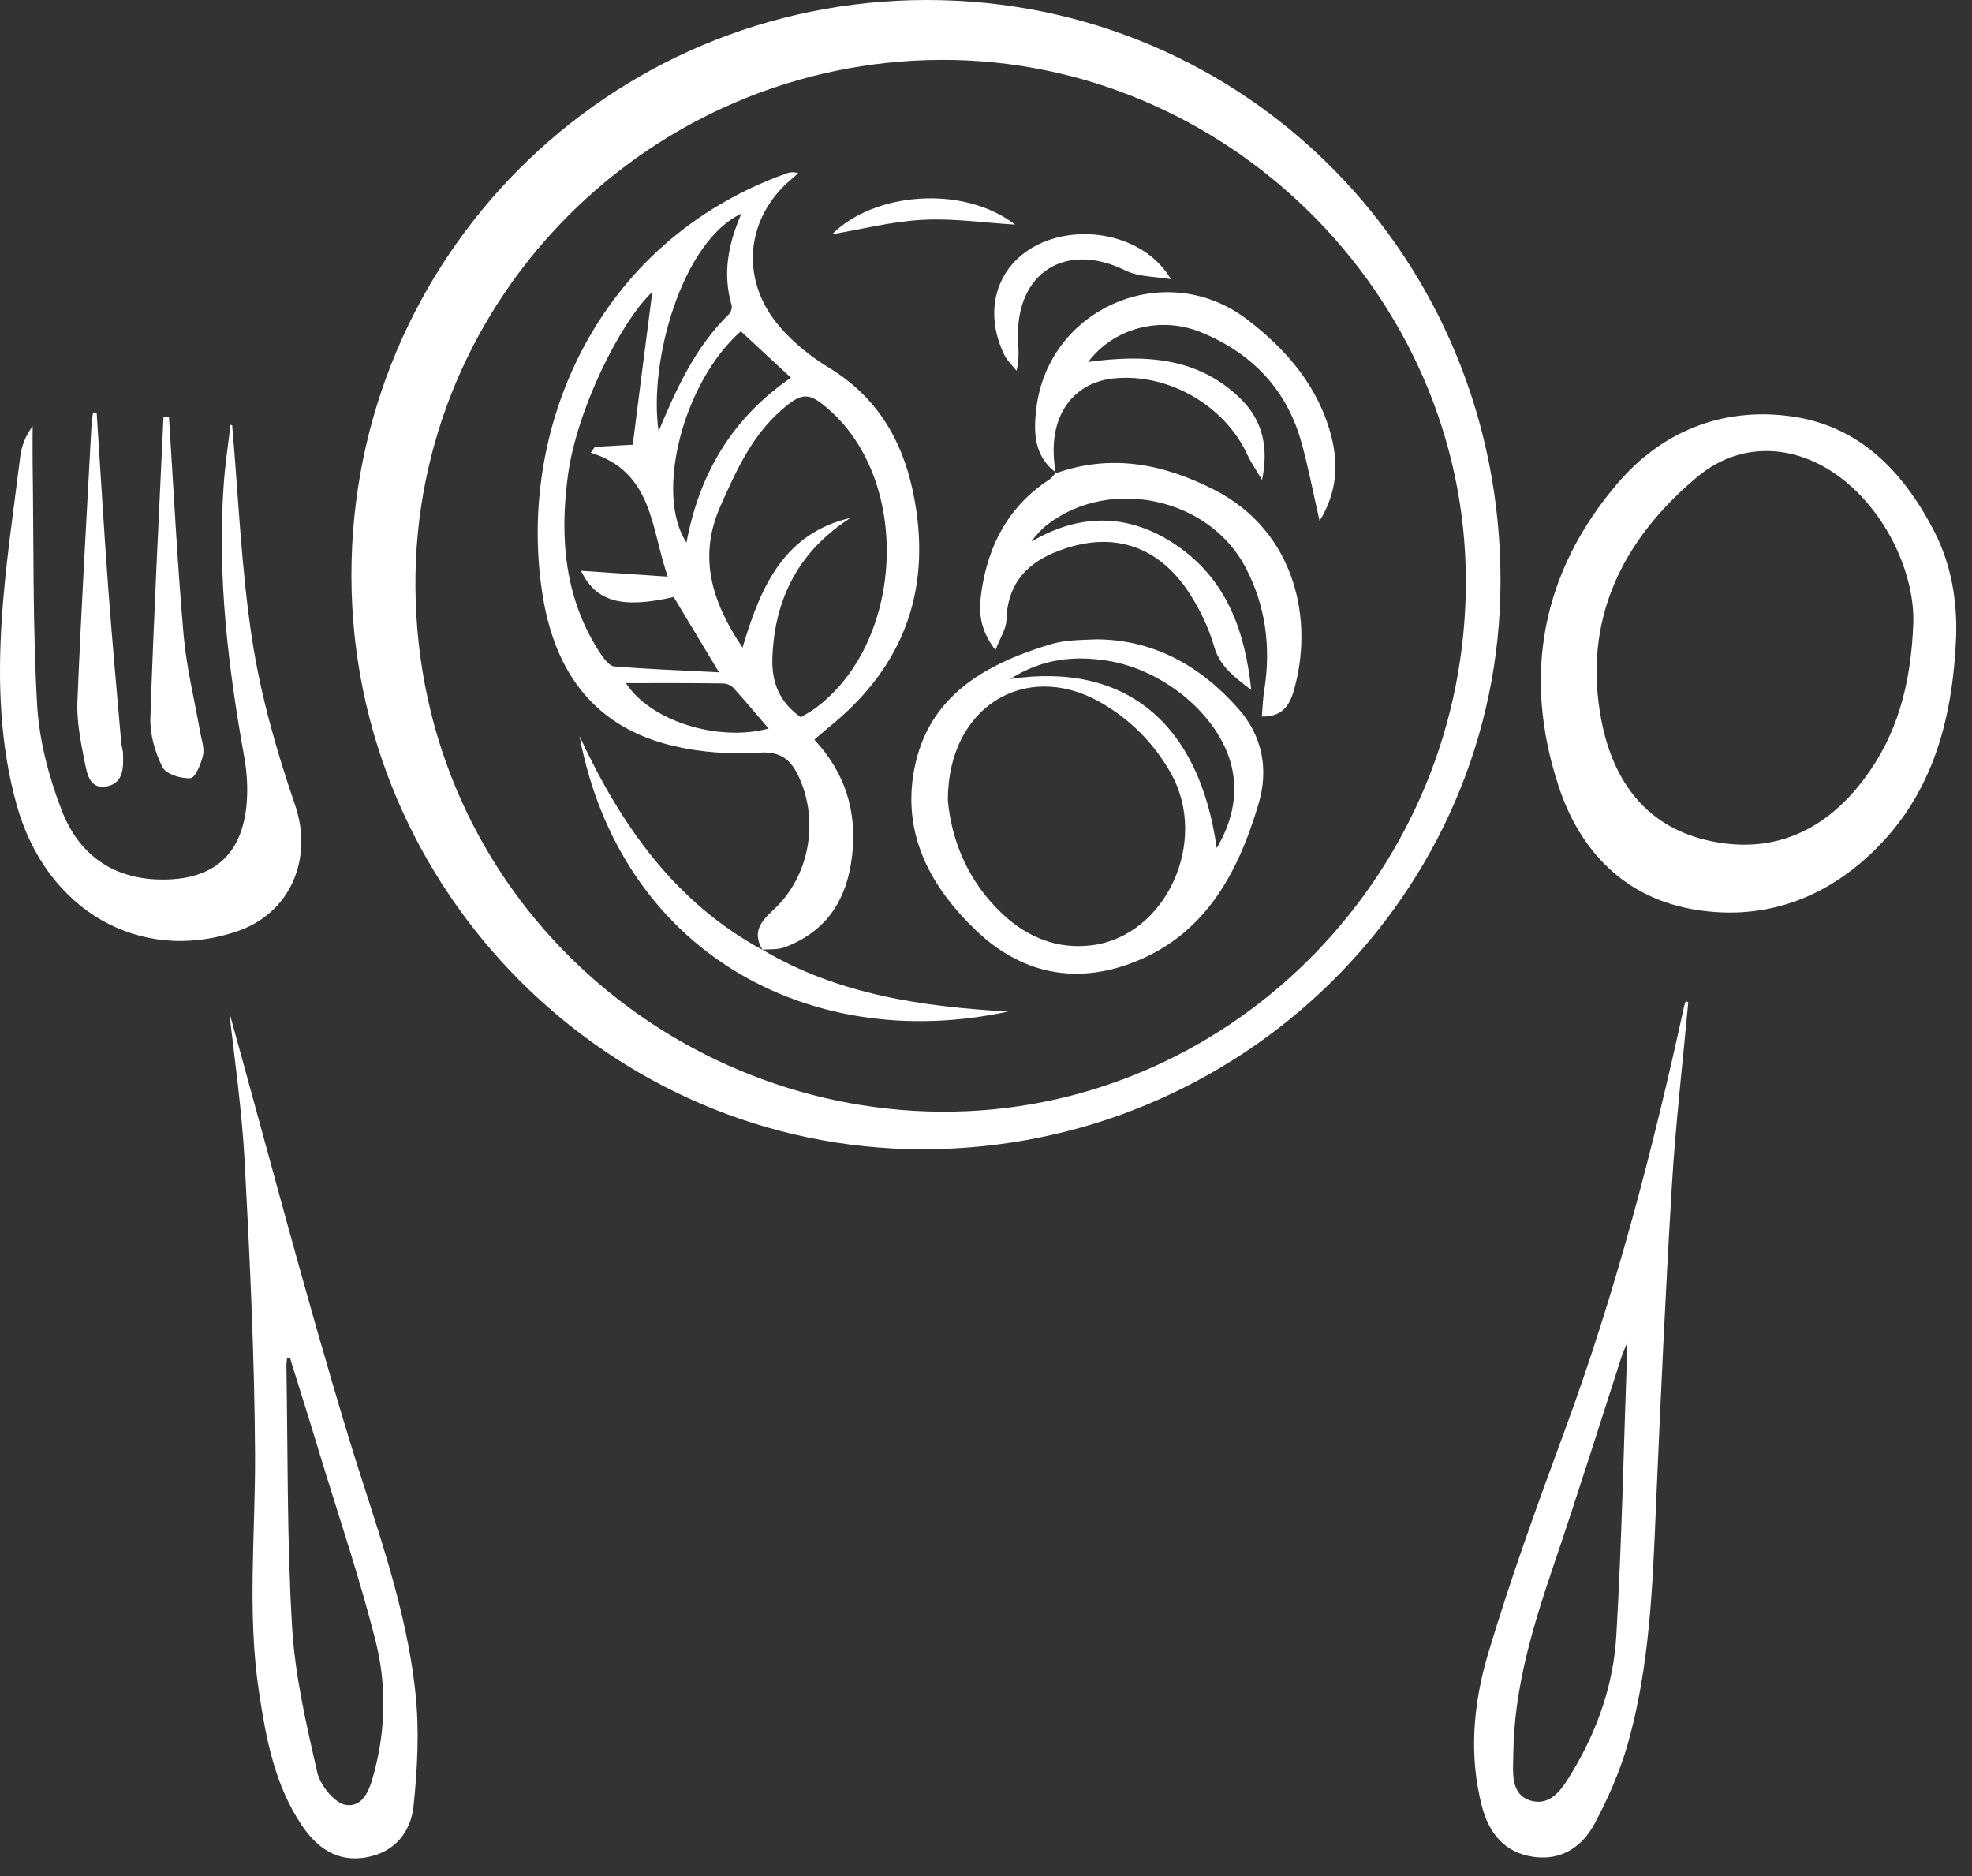 <svg width="82" height="78" viewBox="0 0 82 78" fill="none" xmlns="http://www.w3.org/2000/svg">
<rect x="0" y="0" width="82" height="78" fill="#333333" stroke="none"/>
<path d="M14.613 23.919C14.613 10.69 25.303 0 38.545 0C51.815 0 62.402 10.718 62.395 24.146C62.395 37.168 51.594 47.789 38.359 47.782C25.324 47.775 14.613 37.016 14.613 23.919ZM39.132 2.49C27.055 2.538 17.192 12.373 17.275 24.408C17.365 37.195 27.945 46.423 39.649 46.217C51.374 46.003 61.002 36.161 60.953 24.098C60.919 12.27 50.987 2.448 39.132 2.49Z" fill="white"/>
<path d="M81.341 26.485C81.189 30.037 80.306 33.299 77.52 35.747C75.526 37.499 73.154 38.244 70.54 37.83C67.574 37.361 65.698 35.395 64.809 32.685C63.291 28.078 64.112 23.767 67.278 20.077C69.099 17.953 71.575 16.939 74.388 17.298C77.327 17.67 79.168 19.629 80.458 22.146C81.134 23.491 81.389 24.96 81.341 26.485ZM79.561 25.878C79.603 24.022 78.637 21.726 76.989 20.236C75.058 18.484 72.519 18.201 70.575 19.829C67.443 22.45 65.781 25.809 66.595 29.981C67.085 32.492 68.471 34.423 71.161 34.975C73.809 35.52 75.927 34.499 77.513 32.388C78.858 30.595 79.465 28.526 79.561 25.878Z" fill="white"/>
<path d="M70.202 41.672C69.968 44.217 69.671 46.762 69.519 49.313C69.25 53.762 69.05 58.217 68.857 62.673C68.719 65.977 68.595 69.287 67.692 72.487C67.367 73.639 66.871 74.763 66.305 75.825C65.802 76.763 64.954 77.363 63.788 77.205C62.56 77.039 61.912 76.212 61.622 75.101C61.064 72.963 61.27 70.791 61.884 68.735C62.822 65.604 63.94 62.528 65.071 59.459C67.188 53.714 68.726 47.81 70.03 41.837C70.043 41.761 70.078 41.692 70.106 41.617C70.14 41.637 70.168 41.651 70.202 41.672ZM67.671 55.803C67.54 56.121 67.471 56.273 67.423 56.424C66.498 59.28 65.602 62.142 64.636 64.983C63.753 67.577 62.953 70.17 62.926 72.942C62.919 73.674 62.788 74.618 63.657 74.867C64.54 75.115 65.009 74.287 65.402 73.632C66.436 71.908 67.092 70.011 67.209 68.018C67.443 64.025 67.519 60.031 67.671 55.803Z" fill="white"/>
<path d="M9.537 42.099C11.095 47.7 12.668 53.741 14.482 59.714C15.558 63.245 16.889 66.701 17.275 70.391C17.441 71.929 17.358 73.522 17.199 75.067C17.089 76.17 16.413 77.019 15.22 77.225C14.04 77.432 13.199 76.846 12.571 75.922C11.419 74.232 11.061 72.28 10.764 70.315C10.275 67.046 10.619 63.77 10.606 60.5C10.585 56.459 10.392 52.41 10.178 48.369C10.061 46.113 9.73 43.879 9.537 42.099ZM12.054 56.445C12.013 56.452 11.978 56.459 11.937 56.472C11.93 56.576 11.909 56.679 11.909 56.783C11.971 60.39 11.93 64.011 12.144 67.611C12.261 69.653 12.737 71.687 13.192 73.694C13.316 74.232 13.93 74.991 14.399 75.046C15.185 75.143 15.413 74.253 15.585 73.591C16.041 71.825 16.061 70.004 15.627 68.266C14.971 65.652 14.102 63.1 13.316 60.521C12.902 59.148 12.475 57.797 12.054 56.445Z" fill="white"/>
<path d="M9.654 17.684C9.916 20.663 10.033 23.663 10.488 26.615C10.847 28.94 11.502 31.236 12.268 33.464C13.027 35.678 12.102 37.968 9.847 38.726C5.812 40.085 1.922 37.857 0.695 33.471C-0.002 30.974 -0.091 28.402 0.067 25.843C0.212 23.539 0.564 21.243 0.846 18.953C0.902 18.532 1.06 18.118 1.357 17.718C1.357 18.242 1.35 18.767 1.357 19.291C1.405 22.629 1.357 25.967 1.543 29.291C1.626 30.774 2.026 32.292 2.564 33.685C3.281 35.561 4.75 36.602 6.861 36.568C8.854 36.54 10.013 35.568 10.24 33.574C10.316 32.898 10.281 32.188 10.164 31.519C9.495 27.795 9.04 24.05 9.295 20.256C9.35 19.387 9.481 18.525 9.585 17.663C9.613 17.67 9.633 17.677 9.654 17.684Z" fill="white"/>
<path d="M4.019 17.153C4.178 19.56 4.316 21.967 4.495 24.374C4.654 26.54 4.854 28.705 5.04 30.864C5.054 31.029 5.116 31.188 5.116 31.354C5.137 31.919 5.13 32.554 4.454 32.692C3.723 32.843 3.619 32.161 3.523 31.685C3.357 30.85 3.185 29.995 3.219 29.154C3.378 25.277 3.606 21.408 3.812 17.539C3.819 17.408 3.854 17.277 3.874 17.146C3.916 17.153 3.971 17.153 4.019 17.153Z" fill="white"/>
<path d="M7.026 17.339C7.219 20.353 7.371 23.374 7.633 26.388C7.75 27.747 8.088 29.091 8.322 30.436C8.378 30.761 8.509 31.105 8.44 31.409C8.357 31.761 8.122 32.34 7.922 32.354C7.529 32.381 6.902 32.188 6.757 31.898C6.446 31.285 6.233 30.54 6.253 29.857C6.391 25.677 6.605 21.505 6.798 17.325C6.874 17.325 6.95 17.332 7.026 17.339Z" fill="white"/>
<path d="M31.711 39.499C31.269 38.761 31.614 38.333 32.187 37.802C33.676 36.416 34.056 34.112 33.221 32.312C32.904 31.622 32.497 31.229 31.58 31.291C30.387 31.367 29.138 31.285 27.98 31.009C24.765 30.243 23.11 28.022 22.579 24.843C21.434 17.953 24.745 10.076 32.669 7.221C32.814 7.166 32.966 7.131 33.194 7.2C32.959 7.414 32.711 7.607 32.497 7.835C30.945 9.49 30.89 11.821 32.442 13.608C33.007 14.263 33.725 14.835 34.463 15.284C36.697 16.642 37.725 18.691 38.097 21.187C38.656 24.953 37.346 27.94 34.414 30.278C34.249 30.416 34.09 30.56 33.863 30.753C35.132 32.119 35.642 33.712 35.435 35.547C35.235 37.375 34.394 38.719 32.635 39.382C32.345 39.492 32.001 39.458 31.676 39.485L31.711 39.499ZM30.876 26.926C31.635 24.367 32.607 22.174 35.366 21.532C33.256 22.891 32.214 24.829 32.118 27.326C32.076 28.374 32.414 29.195 33.297 29.822C33.476 29.712 33.669 29.609 33.849 29.485C37.559 26.808 37.932 20.167 34.545 17.098C33.649 16.291 33.373 16.27 32.463 17.077C31.249 18.146 30.607 19.587 29.966 21.022C29.028 23.119 29.566 24.981 30.876 26.926ZM27.124 12.139C25.8 13.38 23.979 17.035 23.614 19.774C23.269 22.353 23.469 24.898 24.965 27.167C25.11 27.381 25.331 27.684 25.531 27.705C26.931 27.822 28.331 27.871 29.897 27.953C29.166 26.739 28.586 25.774 28.014 24.822C25.883 25.305 24.793 25.043 24.159 23.732C25.4 23.815 26.552 23.891 27.766 23.974C27.062 21.96 27.159 19.622 24.559 18.822C24.621 18.739 24.676 18.663 24.738 18.58C25.317 18.546 25.897 18.511 26.311 18.491C26.586 16.291 26.869 14.132 27.124 12.139ZM30.807 13.773C28.421 15.87 27.207 20.525 28.545 22.56C29.076 19.705 30.442 17.38 32.89 15.704C32.214 15.084 31.532 14.449 30.807 13.773ZM30.828 8.883C28.359 10.035 26.959 15.035 27.386 17.932C28.145 16.104 28.938 14.394 30.325 13.049C30.4 12.973 30.449 12.787 30.421 12.684C30.042 11.387 30.276 10.145 30.828 8.883ZM26.028 28.402C27.041 29.974 29.849 30.857 31.959 30.291C31.456 29.705 30.994 29.146 30.497 28.602C30.4 28.498 30.221 28.416 30.076 28.416C28.745 28.395 27.414 28.402 26.028 28.402Z" fill="white"/>
<path d="M45.601 26.581C47.973 26.595 49.925 27.684 51.498 29.471C52.498 30.602 52.76 31.995 52.332 33.423C51.463 36.368 50.049 38.961 46.953 40.078C44.608 40.927 42.421 40.43 40.608 38.706C38.697 36.892 37.504 34.685 38.014 31.995C38.587 28.96 40.925 27.629 43.635 26.802C43.897 26.719 44.173 26.671 44.442 26.643C44.801 26.602 45.16 26.602 45.601 26.581ZM39.414 33.264C39.552 34.885 40.228 36.651 41.718 38.03C42.752 38.989 44.008 39.485 45.422 39.299C48.491 38.892 50.277 34.981 48.691 32.154C47.973 30.878 46.96 29.871 45.684 29.16C42.621 27.471 39.414 29.388 39.414 33.264ZM50.594 35.264C51.201 34.223 51.456 33.181 51.256 32.064C50.863 29.898 48.477 27.822 45.966 27.457C44.608 27.257 43.311 27.402 42.008 28.229C46.794 27.512 49.87 30.064 50.594 35.264Z" fill="white"/>
<path d="M43.883 19.684C46.194 18.856 48.359 19.277 50.484 20.36C53.905 22.105 54.656 25.85 53.78 28.774C53.615 29.326 53.298 29.823 52.47 29.788C52.505 29.409 52.511 29.064 52.567 28.719C52.856 26.919 52.636 25.195 51.787 23.581C50.27 20.698 46.173 19.815 43.573 21.794C43.318 21.988 43.097 22.229 42.883 22.519C44.987 21.284 47.049 21.36 49.001 22.726C50.98 24.119 51.767 26.181 52.029 28.685C51.284 28.119 50.718 27.691 50.484 26.871C50.263 26.112 49.911 25.374 49.484 24.705C48.139 22.601 46.118 22.015 43.807 22.988C42.58 23.505 41.883 24.395 41.849 25.781C41.842 26.14 41.6 26.491 41.394 27.029C40.683 26.112 40.704 25.34 40.814 24.581C41.097 22.643 41.952 21.029 43.642 19.932C43.752 19.863 43.821 19.739 43.918 19.643C43.918 19.656 43.883 19.684 43.883 19.684Z" fill="white"/>
<path d="M43.918 19.656C42.994 18.974 42.973 17.974 43.091 16.994C43.587 12.773 48.491 10.697 51.87 13.29C53.519 14.553 54.843 16.098 55.367 18.174C55.664 19.346 55.581 20.505 54.871 21.657C54.609 20.512 54.409 19.456 54.126 18.429C53.519 16.201 52.064 14.691 49.96 13.822C48.25 13.118 46.305 13.642 45.249 15.049C47.622 14.725 49.87 14.842 51.65 16.642C52.505 17.512 52.76 18.636 52.477 19.953C52.277 19.608 52.036 19.27 51.87 18.912C50.939 16.884 48.636 15.532 46.387 15.725C44.753 15.863 43.753 17.084 43.815 18.877C43.822 19.153 43.863 19.429 43.891 19.698C43.884 19.684 43.918 19.656 43.918 19.656Z" fill="white"/>
<path d="M31.69 39.478C34.842 41.354 38.338 41.851 41.918 42.058C33.628 43.844 25.793 39.547 24.096 30.602C25.807 34.285 28.048 37.513 31.717 39.499C31.71 39.499 31.69 39.478 31.69 39.478Z" fill="white"/>
<path d="M48.684 11.608C48.05 11.497 47.339 11.518 46.788 11.242C44.318 10.028 42.236 11.332 42.332 14.091C42.346 14.498 42.394 14.904 42.27 15.415C42.091 15.187 41.863 14.98 41.746 14.725C40.691 12.497 41.773 10.325 44.167 9.828C45.884 9.477 47.836 10.132 48.684 11.608Z" fill="white"/>
<path d="M34.601 9.739C36.318 8.008 40.029 7.663 42.215 9.339C40.932 9.263 39.642 9.07 38.366 9.139C37.07 9.208 35.787 9.539 34.601 9.739Z" fill="white"/>
</svg>
